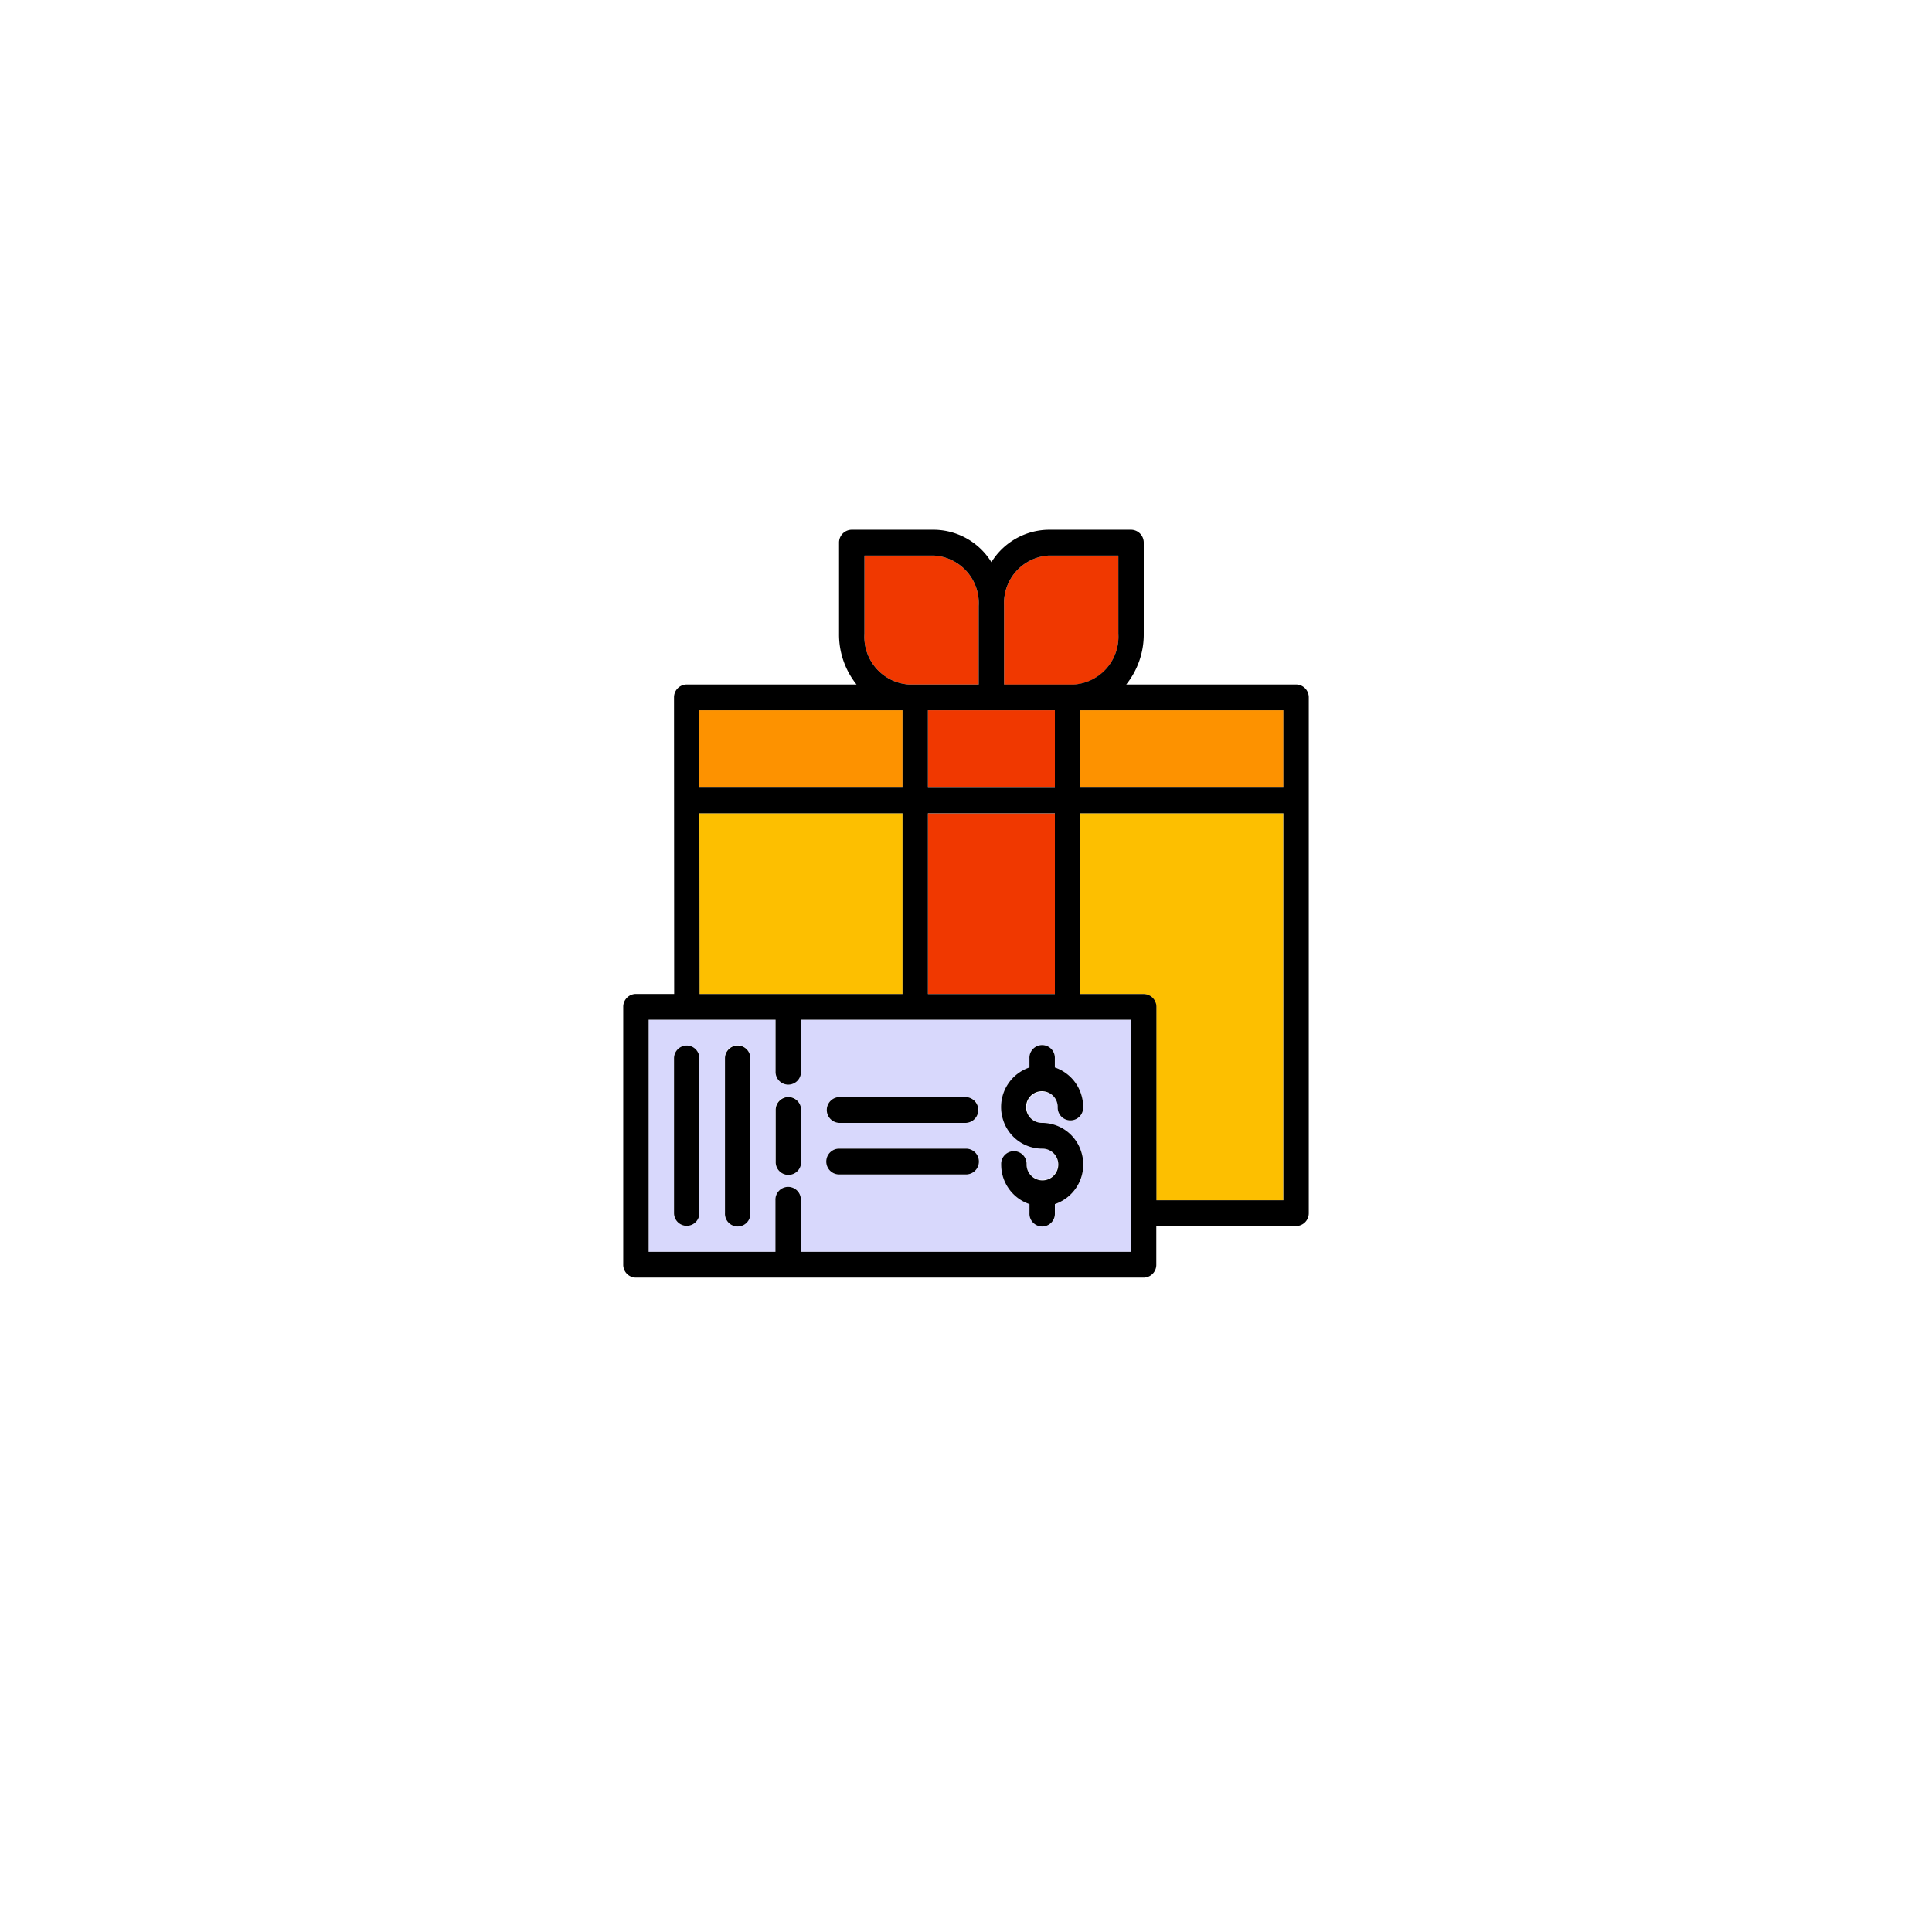 <svg xmlns="http://www.w3.org/2000/svg" xmlns:xlink="http://www.w3.org/1999/xlink" width="62" height="62" viewBox="0 0 62 62">
  <defs>
    <filter id="Ellipse_120" x="0" y="0" width="62" height="62" filterUnits="userSpaceOnUse">
      <feOffset dy="2" input="SourceAlpha"/>
      <feGaussianBlur stdDeviation="2" result="blur"/>
      <feFlood flood-color="#eee"/>
      <feComposite operator="in" in2="blur"/>
      <feComposite in="SourceGraphic"/>
    </filter>
  </defs>
  <g id="Group_10821" data-name="Group 10821" transform="translate(-233 -495)">
    <g transform="matrix(1, 0, 0, 1, 233, 495)" filter="url(#Ellipse_120)">
      <circle id="Ellipse_120-2" data-name="Ellipse 120" cx="25" cy="25" r="25" transform="translate(6 4)" fill="#fff"/>
    </g>
    <g id="gift" transform="translate(232 492)">
      <path id="Path_4271" data-name="Path 4271" d="M35.667,34.9H37.7a.41.41,0,0,1,.407.413v6.207h4.074V29.1H35.667Z" fill="#fdbf00"/>
      <path id="Path_4272" data-name="Path 4272" d="M29.963,29.1H23.445L23.45,34.9h6.513Z" fill="#fdbf00"/>
      <path id="Path_4273" data-name="Path 4273" d="M36.889,23.348v-2.52H34.648a1.527,1.527,0,0,0-1.426,1.6v2.542h2.241A1.533,1.533,0,0,0,36.889,23.348Z" fill="#f03800"/>
      <path id="Path_4274" data-name="Path 4274" d="M30.167,24.966h2.24V22.445a1.53,1.53,0,0,0-1.426-1.617h-2.24v2.52A1.531,1.531,0,0,0,30.167,24.966Z" fill="#f03800"/>
      <rect id="Rectangle_1831" data-name="Rectangle 1831" width="4.074" height="5.793" transform="translate(30.778 29.103)" fill="#f03800"/>
      <rect id="Rectangle_1832" data-name="Rectangle 1832" width="6.519" height="2.483" transform="translate(35.667 25.793)" fill="#fd9200"/>
      <rect id="Rectangle_1833" data-name="Rectangle 1833" width="6.519" height="2.483" transform="translate(23.444 25.793)" fill="#fd9200"/>
      <rect id="Rectangle_1834" data-name="Rectangle 1834" width="4.074" height="2.483" transform="translate(30.778 25.793)" fill="#f03800"/>
      <path id="Path_4275" data-name="Path 4275" d="M26.7,37.379a.408.408,0,1,1-.815,0V35.724H21.815v7.448h4.074V41.517a.408.408,0,1,1,.815,0v1.655H37.3V35.724H26.7Zm-3.26,4.552a.407.407,0,1,1-.814,0V36.966a.407.407,0,1,1,.814,0Zm1.636,0a.408.408,0,1,1-.815,0V36.966a.408.408,0,1,1,.815,0ZM26.7,40.276a.408.408,0,1,1-.815,0V38.621a.408.408,0,1,1,.815,0ZM32,40.69h-4.07a.414.414,0,0,1,0-.828H32a.414.414,0,0,1,0,.828Zm2.041-3.435v-.289a.408.408,0,1,1,.815,0v.289a1.336,1.336,0,0,1,.908,1.271.408.408,0,1,1-.815,0,.5.5,0,1,0-.5.508,1.339,1.339,0,0,1,.408,2.607v.29a.408.408,0,1,1-.815,0v-.29a1.335,1.335,0,0,1-.908-1.27.408.408,0,1,1,.815,0,.5.5,0,1,0,.5-.509,1.339,1.339,0,0,1-.407-2.607ZM32.4,38.621a.41.41,0,0,1-.407.413h-4.07a.414.414,0,0,1,0-.827H32a.41.41,0,0,1,.407.414Z" fill="#d8d8fc"/>
      <path id="Path_4276" data-name="Path 4276" d="M26.3,38.207a.41.41,0,0,0-.407.414v1.655a.408.408,0,1,0,.815,0V38.621A.411.411,0,0,0,26.3,38.207Z"/>
      <path id="Path_4277" data-name="Path 4277" d="M42.593,24.966H37.142a2.563,2.563,0,0,0,.562-1.618V20.414A.411.411,0,0,0,37.3,20H34.648a2.191,2.191,0,0,0-1.833,1.04A2.191,2.191,0,0,0,30.981,20H28.333a.41.41,0,0,0-.407.414v2.934a2.562,2.562,0,0,0,.561,1.618h-5.45a.41.41,0,0,0-.407.413l.005,9.518H21.407A.41.41,0,0,0,21,35.31v8.276a.41.41,0,0,0,.407.414H37.7a.41.41,0,0,0,.407-.414V42.345h4.482A.41.41,0,0,0,43,41.931V25.379A.41.41,0,0,0,42.593,24.966ZM37.3,43.172H26.7V41.517a.408.408,0,1,0-.815,0v1.655H21.815V35.724h4.074v1.655a.408.408,0,1,0,.815,0V35.724H37.3ZM28.741,20.828h2.24a1.53,1.53,0,0,1,1.426,1.617v2.521h-2.24a1.531,1.531,0,0,1-1.426-1.618Zm4.481,1.6a1.527,1.527,0,0,1,1.426-1.6h2.241v2.52a1.533,1.533,0,0,1-1.426,1.618H33.222ZM23.444,29.1h6.519V34.9H23.45ZM34.852,34.9H30.778V29.1h4.074Zm0-6.621H30.778V25.793h4.074ZM23.444,25.793h6.519v2.483H23.444ZM42.185,41.517H38.111V35.31A.41.41,0,0,0,37.7,34.9H35.667V29.1h6.518Zm0-13.241H35.667V25.793h6.518Z"/>
      <path id="Path_4278" data-name="Path 4278" d="M27.926,38.207a.414.414,0,0,0,0,.827H32a.414.414,0,0,0,0-.827Z"/>
      <path id="Path_4279" data-name="Path 4279" d="M32,39.862h-4.07a.414.414,0,0,0,0,.828H32a.414.414,0,0,0,0-.828Z"/>
      <path id="Path_4280" data-name="Path 4280" d="M23.037,36.552a.41.41,0,0,0-.407.414v4.965a.407.407,0,1,0,.814,0V36.966A.41.41,0,0,0,23.037,36.552Z"/>
      <path id="Path_4281" data-name="Path 4281" d="M24.673,36.552a.411.411,0,0,0-.408.414v4.965a.408.408,0,1,0,.815,0V36.966A.41.41,0,0,0,24.673,36.552Z"/>
      <path id="Path_4282" data-name="Path 4282" d="M34.444,39.862a.509.509,0,1,1-.5.509.408.408,0,1,0-.815,0,1.335,1.335,0,0,0,.908,1.27v.29a.408.408,0,1,0,.815,0v-.29a1.34,1.34,0,0,0,.845-1.683,1.32,1.32,0,0,0-1.253-.924.508.508,0,1,1,.5-.508.408.408,0,1,0,.815,0,1.337,1.337,0,0,0-.908-1.271v-.289a.408.408,0,1,0-.815,0v.289a1.342,1.342,0,0,0-.845,1.684A1.319,1.319,0,0,0,34.444,39.862Z"/>
    </g>
  </g>
</svg>
